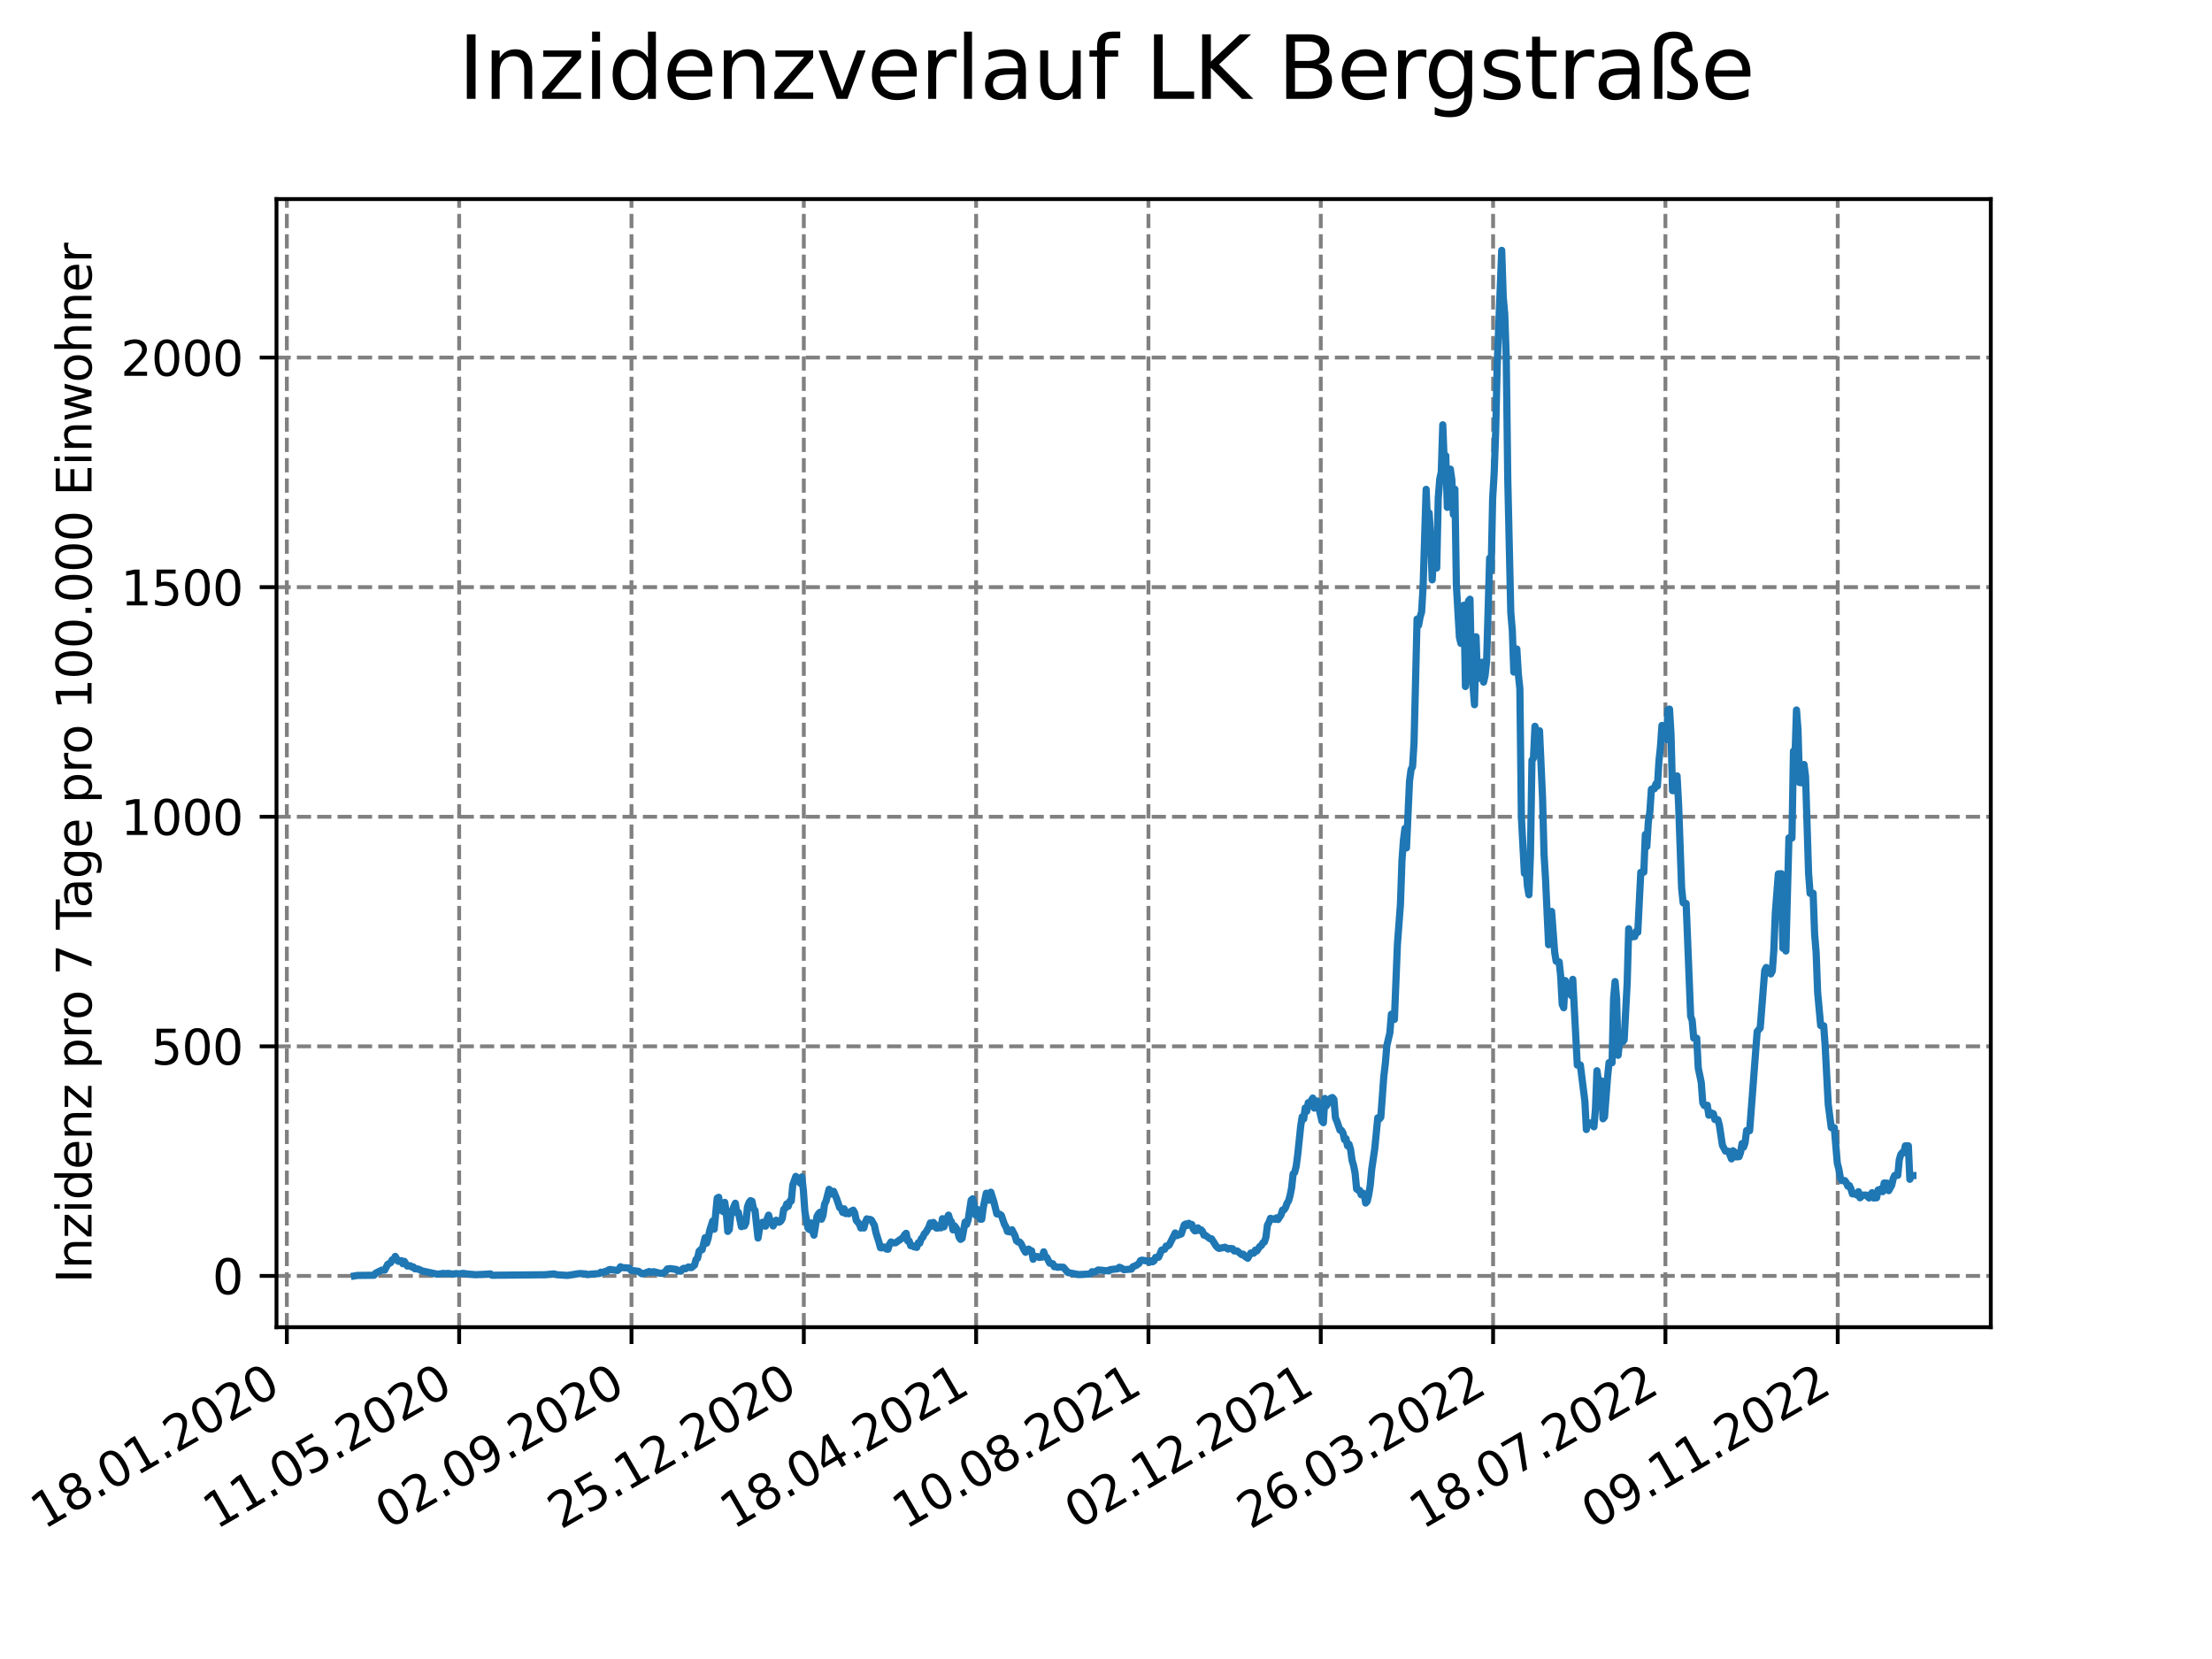 <?xml version="1.0" encoding="utf-8" standalone="no"?>
<!DOCTYPE svg PUBLIC "-//W3C//DTD SVG 1.1//EN"
  "http://www.w3.org/Graphics/SVG/1.1/DTD/svg11.dtd">
<svg xmlns:xlink="http://www.w3.org/1999/xlink" width="460.8pt" height="345.6pt" viewBox="0 0 460.8 345.6" xmlns="http://www.w3.org/2000/svg" version="1.1">
 <defs>
  <style type="text/css">*{stroke-linejoin: round; stroke-linecap: butt}</style>
 </defs>
 <g id="figure_1">
  <g id="patch_1">
   <path d="M 0 345.6 
L 460.8 345.6 
L 460.8 0 
L 0 0 
z
" style="fill: #ffffff"/>
  </g>
  <g id="axes_1">
   <g id="patch_2">
    <path d="M 57.6 276.48 
L 414.72 276.48 
L 414.72 41.472 
L 57.6 41.472 
z
" style="fill: #ffffff"/>
   </g>
   <g id="matplotlib.axis_1">
    <g id="xtick_1">
     <g id="line2d_1">
      <path d="M 59.754 276.48 
L 59.754 41.472 
" clip-path="url(#p20bfb31683)" style="fill: none; stroke-dasharray: 2.96,1.28; stroke-dashoffset: 0; stroke: #808080; stroke-width: 0.8"/>
     </g>
     <g id="line2d_2">
      <defs>
       <path id="m664d181ca1" d="M 0 0 
L 0 3.5 
" style="stroke: #000000; stroke-width: 0.8"/>
      </defs>
      <g>
       <use xlink:href="#m664d181ca1" x="59.754" y="276.48" style="stroke: #000000; stroke-width: 0.8"/>
      </g>
     </g>
     <g id="text_1">
      <!-- 18.01.2020 -->
      <g transform="translate(9.129 318.689) rotate(-30) scale(0.1 -0.1)">
       <defs>
        <path id="DejaVuSans-31" d="M 794 531 
L 1825 531 
L 1825 4091 
L 703 3866 
L 703 4441 
L 1819 4666 
L 2450 4666 
L 2450 531 
L 3481 531 
L 3481 0 
L 794 0 
L 794 531 
z
" transform="scale(0.016)"/>
        <path id="DejaVuSans-38" d="M 2034 2216 
Q 1584 2216 1326 1975 
Q 1069 1734 1069 1313 
Q 1069 891 1326 650 
Q 1584 409 2034 409 
Q 2484 409 2743 651 
Q 3003 894 3003 1313 
Q 3003 1734 2745 1975 
Q 2488 2216 2034 2216 
z
M 1403 2484 
Q 997 2584 770 2862 
Q 544 3141 544 3541 
Q 544 4100 942 4425 
Q 1341 4750 2034 4750 
Q 2731 4750 3128 4425 
Q 3525 4100 3525 3541 
Q 3525 3141 3298 2862 
Q 3072 2584 2669 2484 
Q 3125 2378 3379 2068 
Q 3634 1759 3634 1313 
Q 3634 634 3220 271 
Q 2806 -91 2034 -91 
Q 1263 -91 848 271 
Q 434 634 434 1313 
Q 434 1759 690 2068 
Q 947 2378 1403 2484 
z
M 1172 3481 
Q 1172 3119 1398 2916 
Q 1625 2713 2034 2713 
Q 2441 2713 2670 2916 
Q 2900 3119 2900 3481 
Q 2900 3844 2670 4047 
Q 2441 4250 2034 4250 
Q 1625 4250 1398 4047 
Q 1172 3844 1172 3481 
z
" transform="scale(0.016)"/>
        <path id="DejaVuSans-2e" d="M 684 794 
L 1344 794 
L 1344 0 
L 684 0 
L 684 794 
z
" transform="scale(0.016)"/>
        <path id="DejaVuSans-30" d="M 2034 4250 
Q 1547 4250 1301 3770 
Q 1056 3291 1056 2328 
Q 1056 1369 1301 889 
Q 1547 409 2034 409 
Q 2525 409 2770 889 
Q 3016 1369 3016 2328 
Q 3016 3291 2770 3770 
Q 2525 4250 2034 4250 
z
M 2034 4750 
Q 2819 4750 3233 4129 
Q 3647 3509 3647 2328 
Q 3647 1150 3233 529 
Q 2819 -91 2034 -91 
Q 1250 -91 836 529 
Q 422 1150 422 2328 
Q 422 3509 836 4129 
Q 1250 4750 2034 4750 
z
" transform="scale(0.016)"/>
        <path id="DejaVuSans-32" d="M 1228 531 
L 3431 531 
L 3431 0 
L 469 0 
L 469 531 
Q 828 903 1448 1529 
Q 2069 2156 2228 2338 
Q 2531 2678 2651 2914 
Q 2772 3150 2772 3378 
Q 2772 3750 2511 3984 
Q 2250 4219 1831 4219 
Q 1534 4219 1204 4116 
Q 875 4013 500 3803 
L 500 4441 
Q 881 4594 1212 4672 
Q 1544 4750 1819 4750 
Q 2544 4750 2975 4387 
Q 3406 4025 3406 3419 
Q 3406 3131 3298 2873 
Q 3191 2616 2906 2266 
Q 2828 2175 2409 1742 
Q 1991 1309 1228 531 
z
" transform="scale(0.016)"/>
       </defs>
       <use xlink:href="#DejaVuSans-31"/>
       <use xlink:href="#DejaVuSans-38" x="63.623"/>
       <use xlink:href="#DejaVuSans-2e" x="127.246"/>
       <use xlink:href="#DejaVuSans-30" x="159.033"/>
       <use xlink:href="#DejaVuSans-31" x="222.656"/>
       <use xlink:href="#DejaVuSans-2e" x="286.279"/>
       <use xlink:href="#DejaVuSans-32" x="318.066"/>
       <use xlink:href="#DejaVuSans-30" x="381.689"/>
       <use xlink:href="#DejaVuSans-32" x="445.312"/>
       <use xlink:href="#DejaVuSans-30" x="508.936"/>
      </g>
     </g>
    </g>
    <g id="xtick_2">
     <g id="line2d_3">
      <path d="M 95.652 276.48 
L 95.652 41.472 
" clip-path="url(#p20bfb31683)" style="fill: none; stroke-dasharray: 2.96,1.28; stroke-dashoffset: 0; stroke: #808080; stroke-width: 0.8"/>
     </g>
     <g id="line2d_4">
      <g>
       <use xlink:href="#m664d181ca1" x="95.652" y="276.48" style="stroke: #000000; stroke-width: 0.8"/>
      </g>
     </g>
     <g id="text_2">
      <!-- 11.05.2020 -->
      <g transform="translate(45.027 318.689) rotate(-30) scale(0.1 -0.1)">
       <defs>
        <path id="DejaVuSans-35" d="M 691 4666 
L 3169 4666 
L 3169 4134 
L 1269 4134 
L 1269 2991 
Q 1406 3038 1543 3061 
Q 1681 3084 1819 3084 
Q 2600 3084 3056 2656 
Q 3513 2228 3513 1497 
Q 3513 744 3044 326 
Q 2575 -91 1722 -91 
Q 1428 -91 1123 -41 
Q 819 9 494 109 
L 494 744 
Q 775 591 1075 516 
Q 1375 441 1709 441 
Q 2250 441 2565 725 
Q 2881 1009 2881 1497 
Q 2881 1984 2565 2268 
Q 2250 2553 1709 2553 
Q 1456 2553 1204 2497 
Q 953 2441 691 2322 
L 691 4666 
z
" transform="scale(0.016)"/>
       </defs>
       <use xlink:href="#DejaVuSans-31"/>
       <use xlink:href="#DejaVuSans-31" x="63.623"/>
       <use xlink:href="#DejaVuSans-2e" x="127.246"/>
       <use xlink:href="#DejaVuSans-30" x="159.033"/>
       <use xlink:href="#DejaVuSans-35" x="222.656"/>
       <use xlink:href="#DejaVuSans-2e" x="286.279"/>
       <use xlink:href="#DejaVuSans-32" x="318.066"/>
       <use xlink:href="#DejaVuSans-30" x="381.689"/>
       <use xlink:href="#DejaVuSans-32" x="445.312"/>
       <use xlink:href="#DejaVuSans-30" x="508.936"/>
      </g>
     </g>
    </g>
    <g id="xtick_3">
     <g id="line2d_5">
      <path d="M 131.55 276.48 
L 131.55 41.472 
" clip-path="url(#p20bfb31683)" style="fill: none; stroke-dasharray: 2.96,1.28; stroke-dashoffset: 0; stroke: #808080; stroke-width: 0.8"/>
     </g>
     <g id="line2d_6">
      <g>
       <use xlink:href="#m664d181ca1" x="131.55" y="276.48" style="stroke: #000000; stroke-width: 0.8"/>
      </g>
     </g>
     <g id="text_3">
      <!-- 02.09.2020 -->
      <g transform="translate(80.925 318.689) rotate(-30) scale(0.1 -0.1)">
       <defs>
        <path id="DejaVuSans-39" d="M 703 97 
L 703 672 
Q 941 559 1184 500 
Q 1428 441 1663 441 
Q 2288 441 2617 861 
Q 2947 1281 2994 2138 
Q 2813 1869 2534 1725 
Q 2256 1581 1919 1581 
Q 1219 1581 811 2004 
Q 403 2428 403 3163 
Q 403 3881 828 4315 
Q 1253 4750 1959 4750 
Q 2769 4750 3195 4129 
Q 3622 3509 3622 2328 
Q 3622 1225 3098 567 
Q 2575 -91 1691 -91 
Q 1453 -91 1209 -44 
Q 966 3 703 97 
z
M 1959 2075 
Q 2384 2075 2632 2365 
Q 2881 2656 2881 3163 
Q 2881 3666 2632 3958 
Q 2384 4250 1959 4250 
Q 1534 4250 1286 3958 
Q 1038 3666 1038 3163 
Q 1038 2656 1286 2365 
Q 1534 2075 1959 2075 
z
" transform="scale(0.016)"/>
       </defs>
       <use xlink:href="#DejaVuSans-30"/>
       <use xlink:href="#DejaVuSans-32" x="63.623"/>
       <use xlink:href="#DejaVuSans-2e" x="127.246"/>
       <use xlink:href="#DejaVuSans-30" x="159.033"/>
       <use xlink:href="#DejaVuSans-39" x="222.656"/>
       <use xlink:href="#DejaVuSans-2e" x="286.279"/>
       <use xlink:href="#DejaVuSans-32" x="318.066"/>
       <use xlink:href="#DejaVuSans-30" x="381.689"/>
       <use xlink:href="#DejaVuSans-32" x="445.312"/>
       <use xlink:href="#DejaVuSans-30" x="508.936"/>
      </g>
     </g>
    </g>
    <g id="xtick_4">
     <g id="line2d_7">
      <path d="M 167.448 276.48 
L 167.448 41.472 
" clip-path="url(#p20bfb31683)" style="fill: none; stroke-dasharray: 2.96,1.28; stroke-dashoffset: 0; stroke: #808080; stroke-width: 0.8"/>
     </g>
     <g id="line2d_8">
      <g>
       <use xlink:href="#m664d181ca1" x="167.448" y="276.48" style="stroke: #000000; stroke-width: 0.8"/>
      </g>
     </g>
     <g id="text_4">
      <!-- 25.12.2020 -->
      <g transform="translate(116.823 318.689) rotate(-30) scale(0.1 -0.1)">
       <use xlink:href="#DejaVuSans-32"/>
       <use xlink:href="#DejaVuSans-35" x="63.623"/>
       <use xlink:href="#DejaVuSans-2e" x="127.246"/>
       <use xlink:href="#DejaVuSans-31" x="159.033"/>
       <use xlink:href="#DejaVuSans-32" x="222.656"/>
       <use xlink:href="#DejaVuSans-2e" x="286.279"/>
       <use xlink:href="#DejaVuSans-32" x="318.066"/>
       <use xlink:href="#DejaVuSans-30" x="381.689"/>
       <use xlink:href="#DejaVuSans-32" x="445.312"/>
       <use xlink:href="#DejaVuSans-30" x="508.936"/>
      </g>
     </g>
    </g>
    <g id="xtick_5">
     <g id="line2d_9">
      <path d="M 203.346 276.48 
L 203.346 41.472 
" clip-path="url(#p20bfb31683)" style="fill: none; stroke-dasharray: 2.96,1.28; stroke-dashoffset: 0; stroke: #808080; stroke-width: 0.8"/>
     </g>
     <g id="line2d_10">
      <g>
       <use xlink:href="#m664d181ca1" x="203.346" y="276.48" style="stroke: #000000; stroke-width: 0.8"/>
      </g>
     </g>
     <g id="text_5">
      <!-- 18.04.2021 -->
      <g transform="translate(152.72 318.689) rotate(-30) scale(0.1 -0.1)">
       <defs>
        <path id="DejaVuSans-34" d="M 2419 4116 
L 825 1625 
L 2419 1625 
L 2419 4116 
z
M 2253 4666 
L 3047 4666 
L 3047 1625 
L 3713 1625 
L 3713 1100 
L 3047 1100 
L 3047 0 
L 2419 0 
L 2419 1100 
L 313 1100 
L 313 1709 
L 2253 4666 
z
" transform="scale(0.016)"/>
       </defs>
       <use xlink:href="#DejaVuSans-31"/>
       <use xlink:href="#DejaVuSans-38" x="63.623"/>
       <use xlink:href="#DejaVuSans-2e" x="127.246"/>
       <use xlink:href="#DejaVuSans-30" x="159.033"/>
       <use xlink:href="#DejaVuSans-34" x="222.656"/>
       <use xlink:href="#DejaVuSans-2e" x="286.279"/>
       <use xlink:href="#DejaVuSans-32" x="318.066"/>
       <use xlink:href="#DejaVuSans-30" x="381.689"/>
       <use xlink:href="#DejaVuSans-32" x="445.312"/>
       <use xlink:href="#DejaVuSans-31" x="508.936"/>
      </g>
     </g>
    </g>
    <g id="xtick_6">
     <g id="line2d_11">
      <path d="M 239.243 276.48 
L 239.243 41.472 
" clip-path="url(#p20bfb31683)" style="fill: none; stroke-dasharray: 2.96,1.28; stroke-dashoffset: 0; stroke: #808080; stroke-width: 0.8"/>
     </g>
     <g id="line2d_12">
      <g>
       <use xlink:href="#m664d181ca1" x="239.243" y="276.48" style="stroke: #000000; stroke-width: 0.8"/>
      </g>
     </g>
     <g id="text_6">
      <!-- 10.08.2021 -->
      <g transform="translate(188.618 318.689) rotate(-30) scale(0.1 -0.1)">
       <use xlink:href="#DejaVuSans-31"/>
       <use xlink:href="#DejaVuSans-30" x="63.623"/>
       <use xlink:href="#DejaVuSans-2e" x="127.246"/>
       <use xlink:href="#DejaVuSans-30" x="159.033"/>
       <use xlink:href="#DejaVuSans-38" x="222.656"/>
       <use xlink:href="#DejaVuSans-2e" x="286.279"/>
       <use xlink:href="#DejaVuSans-32" x="318.066"/>
       <use xlink:href="#DejaVuSans-30" x="381.689"/>
       <use xlink:href="#DejaVuSans-32" x="445.312"/>
       <use xlink:href="#DejaVuSans-31" x="508.936"/>
      </g>
     </g>
    </g>
    <g id="xtick_7">
     <g id="line2d_13">
      <path d="M 275.141 276.48 
L 275.141 41.472 
" clip-path="url(#p20bfb31683)" style="fill: none; stroke-dasharray: 2.96,1.28; stroke-dashoffset: 0; stroke: #808080; stroke-width: 0.8"/>
     </g>
     <g id="line2d_14">
      <g>
       <use xlink:href="#m664d181ca1" x="275.141" y="276.48" style="stroke: #000000; stroke-width: 0.8"/>
      </g>
     </g>
     <g id="text_7">
      <!-- 02.12.2021 -->
      <g transform="translate(224.516 318.689) rotate(-30) scale(0.1 -0.1)">
       <use xlink:href="#DejaVuSans-30"/>
       <use xlink:href="#DejaVuSans-32" x="63.623"/>
       <use xlink:href="#DejaVuSans-2e" x="127.246"/>
       <use xlink:href="#DejaVuSans-31" x="159.033"/>
       <use xlink:href="#DejaVuSans-32" x="222.656"/>
       <use xlink:href="#DejaVuSans-2e" x="286.279"/>
       <use xlink:href="#DejaVuSans-32" x="318.066"/>
       <use xlink:href="#DejaVuSans-30" x="381.689"/>
       <use xlink:href="#DejaVuSans-32" x="445.312"/>
       <use xlink:href="#DejaVuSans-31" x="508.936"/>
      </g>
     </g>
    </g>
    <g id="xtick_8">
     <g id="line2d_15">
      <path d="M 311.039 276.48 
L 311.039 41.472 
" clip-path="url(#p20bfb31683)" style="fill: none; stroke-dasharray: 2.96,1.28; stroke-dashoffset: 0; stroke: #808080; stroke-width: 0.8"/>
     </g>
     <g id="line2d_16">
      <g>
       <use xlink:href="#m664d181ca1" x="311.039" y="276.48" style="stroke: #000000; stroke-width: 0.8"/>
      </g>
     </g>
     <g id="text_8">
      <!-- 26.03.2022 -->
      <g transform="translate(260.414 318.689) rotate(-30) scale(0.1 -0.1)">
       <defs>
        <path id="DejaVuSans-36" d="M 2113 2584 
Q 1688 2584 1439 2293 
Q 1191 2003 1191 1497 
Q 1191 994 1439 701 
Q 1688 409 2113 409 
Q 2538 409 2786 701 
Q 3034 994 3034 1497 
Q 3034 2003 2786 2293 
Q 2538 2584 2113 2584 
z
M 3366 4563 
L 3366 3988 
Q 3128 4100 2886 4159 
Q 2644 4219 2406 4219 
Q 1781 4219 1451 3797 
Q 1122 3375 1075 2522 
Q 1259 2794 1537 2939 
Q 1816 3084 2150 3084 
Q 2853 3084 3261 2657 
Q 3669 2231 3669 1497 
Q 3669 778 3244 343 
Q 2819 -91 2113 -91 
Q 1303 -91 875 529 
Q 447 1150 447 2328 
Q 447 3434 972 4092 
Q 1497 4750 2381 4750 
Q 2619 4750 2861 4703 
Q 3103 4656 3366 4563 
z
" transform="scale(0.016)"/>
        <path id="DejaVuSans-33" d="M 2597 2516 
Q 3050 2419 3304 2112 
Q 3559 1806 3559 1356 
Q 3559 666 3084 287 
Q 2609 -91 1734 -91 
Q 1441 -91 1130 -33 
Q 819 25 488 141 
L 488 750 
Q 750 597 1062 519 
Q 1375 441 1716 441 
Q 2309 441 2620 675 
Q 2931 909 2931 1356 
Q 2931 1769 2642 2001 
Q 2353 2234 1838 2234 
L 1294 2234 
L 1294 2753 
L 1863 2753 
Q 2328 2753 2575 2939 
Q 2822 3125 2822 3475 
Q 2822 3834 2567 4026 
Q 2313 4219 1838 4219 
Q 1578 4219 1281 4162 
Q 984 4106 628 3988 
L 628 4550 
Q 988 4650 1302 4700 
Q 1616 4750 1894 4750 
Q 2613 4750 3031 4423 
Q 3450 4097 3450 3541 
Q 3450 3153 3228 2886 
Q 3006 2619 2597 2516 
z
" transform="scale(0.016)"/>
       </defs>
       <use xlink:href="#DejaVuSans-32"/>
       <use xlink:href="#DejaVuSans-36" x="63.623"/>
       <use xlink:href="#DejaVuSans-2e" x="127.246"/>
       <use xlink:href="#DejaVuSans-30" x="159.033"/>
       <use xlink:href="#DejaVuSans-33" x="222.656"/>
       <use xlink:href="#DejaVuSans-2e" x="286.279"/>
       <use xlink:href="#DejaVuSans-32" x="318.066"/>
       <use xlink:href="#DejaVuSans-30" x="381.689"/>
       <use xlink:href="#DejaVuSans-32" x="445.312"/>
       <use xlink:href="#DejaVuSans-32" x="508.936"/>
      </g>
     </g>
    </g>
    <g id="xtick_9">
     <g id="line2d_17">
      <path d="M 346.937 276.48 
L 346.937 41.472 
" clip-path="url(#p20bfb31683)" style="fill: none; stroke-dasharray: 2.96,1.28; stroke-dashoffset: 0; stroke: #808080; stroke-width: 0.8"/>
     </g>
     <g id="line2d_18">
      <g>
       <use xlink:href="#m664d181ca1" x="346.937" y="276.48" style="stroke: #000000; stroke-width: 0.8"/>
      </g>
     </g>
     <g id="text_9">
      <!-- 18.07.2022 -->
      <g transform="translate(296.311 318.689) rotate(-30) scale(0.1 -0.1)">
       <defs>
        <path id="DejaVuSans-37" d="M 525 4666 
L 3525 4666 
L 3525 4397 
L 1831 0 
L 1172 0 
L 2766 4134 
L 525 4134 
L 525 4666 
z
" transform="scale(0.016)"/>
       </defs>
       <use xlink:href="#DejaVuSans-31"/>
       <use xlink:href="#DejaVuSans-38" x="63.623"/>
       <use xlink:href="#DejaVuSans-2e" x="127.246"/>
       <use xlink:href="#DejaVuSans-30" x="159.033"/>
       <use xlink:href="#DejaVuSans-37" x="222.656"/>
       <use xlink:href="#DejaVuSans-2e" x="286.279"/>
       <use xlink:href="#DejaVuSans-32" x="318.066"/>
       <use xlink:href="#DejaVuSans-30" x="381.689"/>
       <use xlink:href="#DejaVuSans-32" x="445.312"/>
       <use xlink:href="#DejaVuSans-32" x="508.936"/>
      </g>
     </g>
    </g>
    <g id="xtick_10">
     <g id="line2d_19">
      <path d="M 382.834 276.48 
L 382.834 41.472 
" clip-path="url(#p20bfb31683)" style="fill: none; stroke-dasharray: 2.96,1.28; stroke-dashoffset: 0; stroke: #808080; stroke-width: 0.8"/>
     </g>
     <g id="line2d_20">
      <g>
       <use xlink:href="#m664d181ca1" x="382.834" y="276.48" style="stroke: #000000; stroke-width: 0.8"/>
      </g>
     </g>
     <g id="text_10">
      <!-- 09.11.2022 -->
      <g transform="translate(332.209 318.689) rotate(-30) scale(0.1 -0.1)">
       <use xlink:href="#DejaVuSans-30"/>
       <use xlink:href="#DejaVuSans-39" x="63.623"/>
       <use xlink:href="#DejaVuSans-2e" x="127.246"/>
       <use xlink:href="#DejaVuSans-31" x="159.033"/>
       <use xlink:href="#DejaVuSans-31" x="222.656"/>
       <use xlink:href="#DejaVuSans-2e" x="286.279"/>
       <use xlink:href="#DejaVuSans-32" x="318.066"/>
       <use xlink:href="#DejaVuSans-30" x="381.689"/>
       <use xlink:href="#DejaVuSans-32" x="445.312"/>
       <use xlink:href="#DejaVuSans-32" x="508.936"/>
      </g>
     </g>
    </g>
   </g>
   <g id="matplotlib.axis_2">
    <g id="ytick_1">
     <g id="line2d_21">
      <path d="M 57.6 265.798 
L 414.72 265.798 
" clip-path="url(#p20bfb31683)" style="fill: none; stroke-dasharray: 2.96,1.28; stroke-dashoffset: 0; stroke: #808080; stroke-width: 0.8"/>
     </g>
     <g id="line2d_22">
      <defs>
       <path id="m31850cfd87" d="M 0 0 
L -3.5 0 
" style="stroke: #000000; stroke-width: 0.8"/>
      </defs>
      <g>
       <use xlink:href="#m31850cfd87" x="57.6" y="265.798" style="stroke: #000000; stroke-width: 0.8"/>
      </g>
     </g>
     <g id="text_11">
      <!-- 0 -->
      <g transform="translate(44.237 269.597) scale(0.1 -0.1)">
       <use xlink:href="#DejaVuSans-30"/>
      </g>
     </g>
    </g>
    <g id="ytick_2">
     <g id="line2d_23">
      <path d="M 57.6 217.97 
L 414.72 217.97 
" clip-path="url(#p20bfb31683)" style="fill: none; stroke-dasharray: 2.96,1.28; stroke-dashoffset: 0; stroke: #808080; stroke-width: 0.8"/>
     </g>
     <g id="line2d_24">
      <g>
       <use xlink:href="#m31850cfd87" x="57.6" y="217.97" style="stroke: #000000; stroke-width: 0.8"/>
      </g>
     </g>
     <g id="text_12">
      <!-- 500 -->
      <g transform="translate(31.512 221.77) scale(0.1 -0.1)">
       <use xlink:href="#DejaVuSans-35"/>
       <use xlink:href="#DejaVuSans-30" x="63.623"/>
       <use xlink:href="#DejaVuSans-30" x="127.246"/>
      </g>
     </g>
    </g>
    <g id="ytick_3">
     <g id="line2d_25">
      <path d="M 57.6 170.143 
L 414.72 170.143 
" clip-path="url(#p20bfb31683)" style="fill: none; stroke-dasharray: 2.96,1.28; stroke-dashoffset: 0; stroke: #808080; stroke-width: 0.8"/>
     </g>
     <g id="line2d_26">
      <g>
       <use xlink:href="#m31850cfd87" x="57.6" y="170.143" style="stroke: #000000; stroke-width: 0.8"/>
      </g>
     </g>
     <g id="text_13">
      <!-- 1000 -->
      <g transform="translate(25.15 173.942) scale(0.1 -0.1)">
       <use xlink:href="#DejaVuSans-31"/>
       <use xlink:href="#DejaVuSans-30" x="63.623"/>
       <use xlink:href="#DejaVuSans-30" x="127.246"/>
       <use xlink:href="#DejaVuSans-30" x="190.869"/>
      </g>
     </g>
    </g>
    <g id="ytick_4">
     <g id="line2d_27">
      <path d="M 57.6 122.315 
L 414.72 122.315 
" clip-path="url(#p20bfb31683)" style="fill: none; stroke-dasharray: 2.96,1.28; stroke-dashoffset: 0; stroke: #808080; stroke-width: 0.8"/>
     </g>
     <g id="line2d_28">
      <g>
       <use xlink:href="#m31850cfd87" x="57.6" y="122.315" style="stroke: #000000; stroke-width: 0.8"/>
      </g>
     </g>
     <g id="text_14">
      <!-- 1500 -->
      <g transform="translate(25.15 126.115) scale(0.1 -0.1)">
       <use xlink:href="#DejaVuSans-31"/>
       <use xlink:href="#DejaVuSans-35" x="63.623"/>
       <use xlink:href="#DejaVuSans-30" x="127.246"/>
       <use xlink:href="#DejaVuSans-30" x="190.869"/>
      </g>
     </g>
    </g>
    <g id="ytick_5">
     <g id="line2d_29">
      <path d="M 57.6 74.488 
L 414.72 74.488 
" clip-path="url(#p20bfb31683)" style="fill: none; stroke-dasharray: 2.96,1.28; stroke-dashoffset: 0; stroke: #808080; stroke-width: 0.8"/>
     </g>
     <g id="line2d_30">
      <g>
       <use xlink:href="#m31850cfd87" x="57.6" y="74.488" style="stroke: #000000; stroke-width: 0.8"/>
      </g>
     </g>
     <g id="text_15">
      <!-- 2000 -->
      <g transform="translate(25.15 78.287) scale(0.1 -0.1)">
       <use xlink:href="#DejaVuSans-32"/>
       <use xlink:href="#DejaVuSans-30" x="63.623"/>
       <use xlink:href="#DejaVuSans-30" x="127.246"/>
       <use xlink:href="#DejaVuSans-30" x="190.869"/>
      </g>
     </g>
    </g>
    <g id="text_16">
     <!-- Inzidenz pro 7 Tage pro 100.000 Einwohner -->
     <g transform="translate(19.07 267.301) rotate(-90) scale(0.1 -0.1)">
      <defs>
       <path id="DejaVuSans-49" d="M 628 4666 
L 1259 4666 
L 1259 0 
L 628 0 
L 628 4666 
z
" transform="scale(0.016)"/>
       <path id="DejaVuSans-6e" d="M 3513 2113 
L 3513 0 
L 2938 0 
L 2938 2094 
Q 2938 2591 2744 2837 
Q 2550 3084 2163 3084 
Q 1697 3084 1428 2787 
Q 1159 2491 1159 1978 
L 1159 0 
L 581 0 
L 581 3500 
L 1159 3500 
L 1159 2956 
Q 1366 3272 1645 3428 
Q 1925 3584 2291 3584 
Q 2894 3584 3203 3211 
Q 3513 2838 3513 2113 
z
" transform="scale(0.016)"/>
       <path id="DejaVuSans-7a" d="M 353 3500 
L 3084 3500 
L 3084 2975 
L 922 459 
L 3084 459 
L 3084 0 
L 275 0 
L 275 525 
L 2438 3041 
L 353 3041 
L 353 3500 
z
" transform="scale(0.016)"/>
       <path id="DejaVuSans-69" d="M 603 3500 
L 1178 3500 
L 1178 0 
L 603 0 
L 603 3500 
z
M 603 4863 
L 1178 4863 
L 1178 4134 
L 603 4134 
L 603 4863 
z
" transform="scale(0.016)"/>
       <path id="DejaVuSans-64" d="M 2906 2969 
L 2906 4863 
L 3481 4863 
L 3481 0 
L 2906 0 
L 2906 525 
Q 2725 213 2448 61 
Q 2172 -91 1784 -91 
Q 1150 -91 751 415 
Q 353 922 353 1747 
Q 353 2572 751 3078 
Q 1150 3584 1784 3584 
Q 2172 3584 2448 3432 
Q 2725 3281 2906 2969 
z
M 947 1747 
Q 947 1113 1208 752 
Q 1469 391 1925 391 
Q 2381 391 2643 752 
Q 2906 1113 2906 1747 
Q 2906 2381 2643 2742 
Q 2381 3103 1925 3103 
Q 1469 3103 1208 2742 
Q 947 2381 947 1747 
z
" transform="scale(0.016)"/>
       <path id="DejaVuSans-65" d="M 3597 1894 
L 3597 1613 
L 953 1613 
Q 991 1019 1311 708 
Q 1631 397 2203 397 
Q 2534 397 2845 478 
Q 3156 559 3463 722 
L 3463 178 
Q 3153 47 2828 -22 
Q 2503 -91 2169 -91 
Q 1331 -91 842 396 
Q 353 884 353 1716 
Q 353 2575 817 3079 
Q 1281 3584 2069 3584 
Q 2775 3584 3186 3129 
Q 3597 2675 3597 1894 
z
M 3022 2063 
Q 3016 2534 2758 2815 
Q 2500 3097 2075 3097 
Q 1594 3097 1305 2825 
Q 1016 2553 972 2059 
L 3022 2063 
z
" transform="scale(0.016)"/>
       <path id="DejaVuSans-20" transform="scale(0.016)"/>
       <path id="DejaVuSans-70" d="M 1159 525 
L 1159 -1331 
L 581 -1331 
L 581 3500 
L 1159 3500 
L 1159 2969 
Q 1341 3281 1617 3432 
Q 1894 3584 2278 3584 
Q 2916 3584 3314 3078 
Q 3713 2572 3713 1747 
Q 3713 922 3314 415 
Q 2916 -91 2278 -91 
Q 1894 -91 1617 61 
Q 1341 213 1159 525 
z
M 3116 1747 
Q 3116 2381 2855 2742 
Q 2594 3103 2138 3103 
Q 1681 3103 1420 2742 
Q 1159 2381 1159 1747 
Q 1159 1113 1420 752 
Q 1681 391 2138 391 
Q 2594 391 2855 752 
Q 3116 1113 3116 1747 
z
" transform="scale(0.016)"/>
       <path id="DejaVuSans-72" d="M 2631 2963 
Q 2534 3019 2420 3045 
Q 2306 3072 2169 3072 
Q 1681 3072 1420 2755 
Q 1159 2438 1159 1844 
L 1159 0 
L 581 0 
L 581 3500 
L 1159 3500 
L 1159 2956 
Q 1341 3275 1631 3429 
Q 1922 3584 2338 3584 
Q 2397 3584 2469 3576 
Q 2541 3569 2628 3553 
L 2631 2963 
z
" transform="scale(0.016)"/>
       <path id="DejaVuSans-6f" d="M 1959 3097 
Q 1497 3097 1228 2736 
Q 959 2375 959 1747 
Q 959 1119 1226 758 
Q 1494 397 1959 397 
Q 2419 397 2687 759 
Q 2956 1122 2956 1747 
Q 2956 2369 2687 2733 
Q 2419 3097 1959 3097 
z
M 1959 3584 
Q 2709 3584 3137 3096 
Q 3566 2609 3566 1747 
Q 3566 888 3137 398 
Q 2709 -91 1959 -91 
Q 1206 -91 779 398 
Q 353 888 353 1747 
Q 353 2609 779 3096 
Q 1206 3584 1959 3584 
z
" transform="scale(0.016)"/>
       <path id="DejaVuSans-54" d="M -19 4666 
L 3928 4666 
L 3928 4134 
L 2272 4134 
L 2272 0 
L 1638 0 
L 1638 4134 
L -19 4134 
L -19 4666 
z
" transform="scale(0.016)"/>
       <path id="DejaVuSans-61" d="M 2194 1759 
Q 1497 1759 1228 1600 
Q 959 1441 959 1056 
Q 959 750 1161 570 
Q 1363 391 1709 391 
Q 2188 391 2477 730 
Q 2766 1069 2766 1631 
L 2766 1759 
L 2194 1759 
z
M 3341 1997 
L 3341 0 
L 2766 0 
L 2766 531 
Q 2569 213 2275 61 
Q 1981 -91 1556 -91 
Q 1019 -91 701 211 
Q 384 513 384 1019 
Q 384 1609 779 1909 
Q 1175 2209 1959 2209 
L 2766 2209 
L 2766 2266 
Q 2766 2663 2505 2880 
Q 2244 3097 1772 3097 
Q 1472 3097 1187 3025 
Q 903 2953 641 2809 
L 641 3341 
Q 956 3463 1253 3523 
Q 1550 3584 1831 3584 
Q 2591 3584 2966 3190 
Q 3341 2797 3341 1997 
z
" transform="scale(0.016)"/>
       <path id="DejaVuSans-67" d="M 2906 1791 
Q 2906 2416 2648 2759 
Q 2391 3103 1925 3103 
Q 1463 3103 1205 2759 
Q 947 2416 947 1791 
Q 947 1169 1205 825 
Q 1463 481 1925 481 
Q 2391 481 2648 825 
Q 2906 1169 2906 1791 
z
M 3481 434 
Q 3481 -459 3084 -895 
Q 2688 -1331 1869 -1331 
Q 1566 -1331 1297 -1286 
Q 1028 -1241 775 -1147 
L 775 -588 
Q 1028 -725 1275 -790 
Q 1522 -856 1778 -856 
Q 2344 -856 2625 -561 
Q 2906 -266 2906 331 
L 2906 616 
Q 2728 306 2450 153 
Q 2172 0 1784 0 
Q 1141 0 747 490 
Q 353 981 353 1791 
Q 353 2603 747 3093 
Q 1141 3584 1784 3584 
Q 2172 3584 2450 3431 
Q 2728 3278 2906 2969 
L 2906 3500 
L 3481 3500 
L 3481 434 
z
" transform="scale(0.016)"/>
       <path id="DejaVuSans-45" d="M 628 4666 
L 3578 4666 
L 3578 4134 
L 1259 4134 
L 1259 2753 
L 3481 2753 
L 3481 2222 
L 1259 2222 
L 1259 531 
L 3634 531 
L 3634 0 
L 628 0 
L 628 4666 
z
" transform="scale(0.016)"/>
       <path id="DejaVuSans-77" d="M 269 3500 
L 844 3500 
L 1563 769 
L 2278 3500 
L 2956 3500 
L 3675 769 
L 4391 3500 
L 4966 3500 
L 4050 0 
L 3372 0 
L 2619 2869 
L 1863 0 
L 1184 0 
L 269 3500 
z
" transform="scale(0.016)"/>
       <path id="DejaVuSans-68" d="M 3513 2113 
L 3513 0 
L 2938 0 
L 2938 2094 
Q 2938 2591 2744 2837 
Q 2550 3084 2163 3084 
Q 1697 3084 1428 2787 
Q 1159 2491 1159 1978 
L 1159 0 
L 581 0 
L 581 4863 
L 1159 4863 
L 1159 2956 
Q 1366 3272 1645 3428 
Q 1925 3584 2291 3584 
Q 2894 3584 3203 3211 
Q 3513 2838 3513 2113 
z
" transform="scale(0.016)"/>
      </defs>
      <use xlink:href="#DejaVuSans-49"/>
      <use xlink:href="#DejaVuSans-6e" x="29.492"/>
      <use xlink:href="#DejaVuSans-7a" x="92.871"/>
      <use xlink:href="#DejaVuSans-69" x="145.361"/>
      <use xlink:href="#DejaVuSans-64" x="173.145"/>
      <use xlink:href="#DejaVuSans-65" x="236.621"/>
      <use xlink:href="#DejaVuSans-6e" x="298.145"/>
      <use xlink:href="#DejaVuSans-7a" x="361.523"/>
      <use xlink:href="#DejaVuSans-20" x="414.014"/>
      <use xlink:href="#DejaVuSans-70" x="445.801"/>
      <use xlink:href="#DejaVuSans-72" x="509.277"/>
      <use xlink:href="#DejaVuSans-6f" x="548.141"/>
      <use xlink:href="#DejaVuSans-20" x="609.322"/>
      <use xlink:href="#DejaVuSans-37" x="641.109"/>
      <use xlink:href="#DejaVuSans-20" x="704.732"/>
      <use xlink:href="#DejaVuSans-54" x="736.52"/>
      <use xlink:href="#DejaVuSans-61" x="781.104"/>
      <use xlink:href="#DejaVuSans-67" x="842.383"/>
      <use xlink:href="#DejaVuSans-65" x="905.859"/>
      <use xlink:href="#DejaVuSans-20" x="967.383"/>
      <use xlink:href="#DejaVuSans-70" x="999.17"/>
      <use xlink:href="#DejaVuSans-72" x="1062.646"/>
      <use xlink:href="#DejaVuSans-6f" x="1101.51"/>
      <use xlink:href="#DejaVuSans-20" x="1162.691"/>
      <use xlink:href="#DejaVuSans-31" x="1194.479"/>
      <use xlink:href="#DejaVuSans-30" x="1258.102"/>
      <use xlink:href="#DejaVuSans-30" x="1321.725"/>
      <use xlink:href="#DejaVuSans-2e" x="1385.348"/>
      <use xlink:href="#DejaVuSans-30" x="1417.135"/>
      <use xlink:href="#DejaVuSans-30" x="1480.758"/>
      <use xlink:href="#DejaVuSans-30" x="1544.381"/>
      <use xlink:href="#DejaVuSans-20" x="1608.004"/>
      <use xlink:href="#DejaVuSans-45" x="1639.791"/>
      <use xlink:href="#DejaVuSans-69" x="1702.975"/>
      <use xlink:href="#DejaVuSans-6e" x="1730.758"/>
      <use xlink:href="#DejaVuSans-77" x="1794.137"/>
      <use xlink:href="#DejaVuSans-6f" x="1875.924"/>
      <use xlink:href="#DejaVuSans-68" x="1937.105"/>
      <use xlink:href="#DejaVuSans-6e" x="2000.484"/>
      <use xlink:href="#DejaVuSans-65" x="2063.863"/>
      <use xlink:href="#DejaVuSans-72" x="2125.387"/>
     </g>
    </g>
   </g>
   <g id="line2d_31">
    <path d="M 73.833 265.798 
L 74.463 265.692 
L 77.926 265.656 
L 78.241 265.232 
L 79.501 264.595 
L 80.131 264.595 
L 80.76 263.392 
L 81.39 263.038 
L 81.705 262.436 
L 82.02 262.436 
L 82.335 261.729 
L 82.965 262.755 
L 83.594 262.613 
L 83.909 263.25 
L 84.224 262.755 
L 84.854 263.746 
L 85.484 263.675 
L 85.799 263.958 
L 86.114 263.923 
L 86.428 264.312 
L 87.058 264.347 
L 88.003 264.772 
L 91.152 265.444 
L 92.411 265.267 
L 92.726 265.338 
L 93.356 265.267 
L 93.986 265.373 
L 94.616 265.409 
L 94.931 265.302 
L 95.56 265.373 
L 96.505 265.267 
L 97.45 265.409 
L 98.394 265.479 
L 99.024 265.55 
L 101.228 265.444 
L 102.173 265.373 
L 102.488 265.656 
L 113.509 265.55 
L 115.399 265.373 
L 116.028 265.55 
L 118.233 265.692 
L 120.437 265.338 
L 121.067 265.302 
L 121.696 265.373 
L 122.011 265.373 
L 122.326 265.515 
L 123.271 265.409 
L 124.845 265.302 
L 125.16 265.019 
L 125.79 265.055 
L 126.105 264.842 
L 126.42 264.842 
L 126.735 264.559 
L 127.05 264.453 
L 128.624 264.666 
L 128.939 264.382 
L 129.254 263.887 
L 129.569 264.064 
L 130.828 264.135 
L 131.143 264.206 
L 131.458 264.63 
L 133.033 264.842 
L 133.662 265.338 
L 134.292 265.232 
L 135.237 264.878 
L 135.552 265.055 
L 136.182 264.913 
L 137.441 265.232 
L 138.071 265.267 
L 138.701 264.807 
L 139.016 264.347 
L 139.645 264.276 
L 140.905 264.453 
L 141.22 264.772 
L 141.85 264.807 
L 142.164 264.347 
L 142.479 264.206 
L 142.794 264.312 
L 143.424 263.923 
L 143.739 264.064 
L 144.054 264.064 
L 144.684 263.533 
L 144.999 262.366 
L 145.313 262.118 
L 145.628 260.667 
L 145.943 260.349 
L 146.258 260.349 
L 146.888 257.837 
L 147.203 258.969 
L 147.518 257.978 
L 147.833 256.386 
L 148.462 254.369 
L 148.777 256.067 
L 149.407 249.592 
L 149.722 249.415 
L 150.037 252.105 
L 150.352 251.998 
L 150.667 252.423 
L 150.981 250.477 
L 151.296 252.671 
L 151.611 256.527 
L 151.926 256.138 
L 152.241 253.06 
L 152.871 251.361 
L 153.186 250.654 
L 153.501 252.671 
L 153.816 252.565 
L 154.445 255.537 
L 154.76 254.864 
L 155.075 255.395 
L 155.39 254.723 
L 155.705 251.432 
L 156.02 250.548 
L 156.335 250.123 
L 156.65 250.229 
L 156.964 251.786 
L 157.279 252.14 
L 157.909 257.907 
L 158.224 256.032 
L 158.854 254.617 
L 159.169 255.289 
L 159.484 255.431 
L 159.798 253.944 
L 160.113 253.131 
L 160.428 254.298 
L 160.743 254.546 
L 161.058 255.395 
L 161.688 254.192 
L 162.318 254.617 
L 162.633 254.404 
L 162.947 253.874 
L 163.262 251.928 
L 163.577 251.715 
L 163.892 250.795 
L 164.207 251.291 
L 164.522 250.229 
L 164.837 250.194 
L 165.152 246.832 
L 165.781 245.063 
L 166.726 246.514 
L 167.041 245.169 
L 167.356 247.965 
L 167.671 252.388 
L 168.301 255.82 
L 168.615 256.138 
L 168.93 254.758 
L 169.245 256.386 
L 169.56 257.306 
L 170.19 253.414 
L 170.505 252.848 
L 170.82 252.529 
L 171.135 253.98 
L 171.45 253.166 
L 171.764 250.866 
L 172.079 250.229 
L 172.709 247.752 
L 173.024 248.071 
L 173.339 248.743 
L 173.654 248.177 
L 174.284 249.698 
L 174.913 251.574 
L 175.228 251.68 
L 175.543 252.565 
L 175.858 251.821 
L 176.173 252.812 
L 176.488 252.741 
L 176.803 252.848 
L 177.118 252.423 
L 177.747 252.105 
L 178.062 252.706 
L 178.377 254.228 
L 179.007 254.971 
L 179.322 255.82 
L 179.637 255.749 
L 179.952 255.82 
L 180.267 254.617 
L 180.581 253.909 
L 180.896 254.051 
L 181.211 254.015 
L 181.526 254.157 
L 182.156 255.254 
L 182.471 256.775 
L 183.101 258.757 
L 183.415 259.924 
L 183.73 259.96 
L 184.045 259.783 
L 184.36 259.783 
L 184.675 260.207 
L 184.99 260.243 
L 185.305 259.217 
L 185.62 258.721 
L 185.935 258.898 
L 186.564 258.898 
L 188.139 257.801 
L 188.454 257.2 
L 188.769 256.917 
L 189.084 258.509 
L 189.398 258.509 
L 189.713 259.5 
L 190.028 259.464 
L 190.343 259.712 
L 190.973 259.853 
L 191.288 258.898 
L 191.603 258.969 
L 191.918 258.049 
L 192.232 257.766 
L 192.547 257.023 
L 192.862 256.74 
L 193.492 255.643 
L 193.807 254.758 
L 194.122 255.431 
L 194.437 254.652 
L 194.752 255.041 
L 195.066 255.82 
L 195.381 255.82 
L 195.696 255.289 
L 196.011 255.784 
L 196.326 253.874 
L 196.641 255.572 
L 197.271 253.768 
L 197.586 253.131 
L 197.901 254.121 
L 198.215 254.546 
L 198.53 256.209 
L 198.845 255.36 
L 199.16 255.784 
L 199.475 256.457 
L 199.79 257.73 
L 200.105 258.19 
L 200.42 257.978 
L 201.049 254.581 
L 201.364 255.077 
L 201.679 254.157 
L 202.309 250.017 
L 202.624 249.734 
L 202.939 251.114 
L 203.254 253.131 
L 203.569 251.928 
L 203.883 252.494 
L 204.198 253.98 
L 204.513 253.98 
L 204.828 251.574 
L 205.458 248.566 
L 205.773 249.982 
L 206.088 250.017 
L 206.403 248.354 
L 207.032 250.335 
L 207.662 252.883 
L 208.292 252.954 
L 208.607 253.201 
L 209.237 255.041 
L 209.552 255.572 
L 209.866 256.527 
L 210.496 256.634 
L 210.811 256.174 
L 211.441 257.412 
L 211.756 258.474 
L 212.071 258.721 
L 212.386 258.721 
L 212.7 259.075 
L 213.33 260.384 
L 213.645 260.88 
L 214.275 260.207 
L 214.59 260.455 
L 214.905 260.561 
L 215.22 262.33 
L 215.535 261.764 
L 216.164 261.764 
L 216.479 261.941 
L 217.109 261.87 
L 217.424 260.773 
L 217.739 261.729 
L 218.054 261.941 
L 218.683 263.144 
L 219.313 263.25 
L 219.628 263.887 
L 219.943 263.852 
L 220.258 263.993 
L 220.888 263.958 
L 221.517 263.993 
L 222.462 265.09 
L 224.666 265.515 
L 226.871 265.409 
L 227.186 265.302 
L 227.5 264.913 
L 227.815 265.019 
L 228.13 264.949 
L 228.76 264.559 
L 229.705 264.63 
L 230.334 264.736 
L 230.649 264.666 
L 230.964 264.772 
L 231.279 264.489 
L 232.854 264.312 
L 233.169 263.993 
L 233.483 264.099 
L 234.113 264.489 
L 235.688 264.382 
L 236.003 263.887 
L 236.632 263.639 
L 237.262 263.215 
L 237.577 262.613 
L 237.892 262.507 
L 239.151 262.719 
L 239.466 262.932 
L 239.781 262.649 
L 240.096 262.861 
L 240.411 262.649 
L 240.726 261.941 
L 241.356 261.906 
L 241.986 260.42 
L 242.615 260.243 
L 242.93 259.57 
L 243.245 259.57 
L 243.56 259.358 
L 244.82 256.846 
L 245.134 257.412 
L 246.079 257.058 
L 246.709 255.147 
L 247.024 254.971 
L 247.339 255.289 
L 247.654 254.829 
L 247.968 255.112 
L 248.283 255.077 
L 248.598 256.067 
L 248.913 256.421 
L 249.228 256.351 
L 249.543 255.784 
L 249.858 256.315 
L 250.173 256.174 
L 250.488 256.492 
L 250.803 257.306 
L 251.117 257.341 
L 252.062 258.049 
L 252.377 258.049 
L 253.322 259.535 
L 253.637 259.889 
L 253.951 260.066 
L 255.211 259.818 
L 255.841 260.207 
L 256.156 260.066 
L 256.785 260.137 
L 257.1 260.596 
L 257.73 260.596 
L 258.675 261.375 
L 258.99 261.269 
L 259.305 261.693 
L 259.934 262.118 
L 260.564 261.021 
L 261.194 261.056 
L 261.509 260.42 
L 261.824 260.596 
L 262.454 259.641 
L 262.768 259.464 
L 263.083 258.898 
L 263.398 258.721 
L 263.713 257.766 
L 264.028 255.218 
L 264.343 254.652 
L 264.658 253.803 
L 265.602 254.015 
L 265.917 253.697 
L 266.232 254.051 
L 266.862 253.095 
L 267.177 252.069 
L 267.492 252.034 
L 267.807 251.538 
L 268.122 250.654 
L 268.437 250.158 
L 268.751 249.026 
L 269.066 247.434 
L 269.381 244.533 
L 269.696 244.249 
L 270.011 243.011 
L 270.326 240.64 
L 270.956 234.625 
L 271.271 232.644 
L 271.585 233.104 
L 271.9 230.804 
L 272.215 231.512 
L 272.53 229.707 
L 272.845 229.778 
L 273.475 228.752 
L 273.79 230.839 
L 274.105 229.459 
L 274.419 229.353 
L 275.364 233.458 
L 275.679 233.882 
L 275.994 228.822 
L 276.309 230.379 
L 276.624 229.707 
L 276.939 229.742 
L 277.254 228.752 
L 277.568 228.645 
L 277.883 229.035 
L 278.198 232.856 
L 278.513 233.599 
L 279.143 235.439 
L 279.458 235.474 
L 279.773 236.041 
L 280.088 237.421 
L 280.402 237.208 
L 280.717 238.694 
L 281.032 238.376 
L 281.347 239.473 
L 281.662 241.737 
L 281.977 242.799 
L 282.292 244.391 
L 282.607 247.682 
L 282.922 247.929 
L 283.236 247.965 
L 283.551 248.885 
L 283.866 248.531 
L 284.181 248.708 
L 284.496 250.618 
L 284.811 250.265 
L 285.126 248.92 
L 285.441 246.939 
L 285.756 243.577 
L 286.385 239.296 
L 287.015 232.856 
L 287.33 233.139 
L 287.645 232.75 
L 288.275 224.187 
L 288.59 221.569 
L 288.905 217.818 
L 289.534 215.164 
L 289.849 211.272 
L 290.164 211.272 
L 290.479 212.369 
L 291.109 196.73 
L 291.739 188.344 
L 292.053 179.286 
L 292.368 174.969 
L 292.683 172.563 
L 292.998 176.632 
L 293.628 162.762 
L 293.943 160.321 
L 294.258 159.719 
L 294.573 154.659 
L 295.202 128.971 
L 295.517 130.28 
L 295.832 128.546 
L 296.147 127.485 
L 296.462 122.107 
L 297.092 101.938 
L 297.407 109.652 
L 297.722 106.857 
L 298.036 111.987 
L 298.351 120.798 
L 298.666 114.924 
L 298.981 115.242 
L 299.296 118.321 
L 299.611 103.814 
L 299.926 99.78 
L 300.241 98.365 
L 300.556 88.493 
L 300.87 96.595 
L 301.185 94.932 
L 301.5 105.689 
L 302.13 97.728 
L 302.445 99.921 
L 302.76 107.175 
L 303.075 101.903 
L 303.39 121.894 
L 304.019 132.722 
L 304.334 134.031 
L 304.964 126.07 
L 305.279 143.018 
L 305.909 125.185 
L 306.224 124.831 
L 306.539 139.091 
L 307.168 146.804 
L 307.483 132.651 
L 307.798 141.391 
L 308.428 140.471 
L 308.743 137.958 
L 309.058 142.098 
L 309.373 140.718 
L 309.687 137.852 
L 310.317 116.269 
L 310.632 118.851 
L 310.947 103.849 
L 311.262 98.612 
L 311.577 89.908 
L 311.892 76.179 
L 312.836 52.154 
L 313.151 61.885 
L 313.466 65.423 
L 313.781 74.587 
L 314.096 99.851 
L 314.726 127.591 
L 315.041 131.306 
L 315.356 140.011 
L 315.67 139.303 
L 315.985 135.199 
L 316.3 140.471 
L 316.615 143.443 
L 316.93 170.157 
L 317.56 181.94 
L 317.875 180.454 
L 318.19 184.558 
L 318.504 186.398 
L 318.819 178.083 
L 319.134 158.374 
L 319.449 157.95 
L 319.764 151.298 
L 320.079 153.067 
L 320.394 154.129 
L 320.709 152.218 
L 321.339 166.159 
L 321.653 177.977 
L 321.968 183.213 
L 322.598 196.801 
L 322.913 189.936 
L 323.228 189.866 
L 323.858 198.287 
L 324.173 200.233 
L 324.802 200.374 
L 325.117 203.311 
L 325.432 209.22 
L 325.747 209.928 
L 326.062 204.266 
L 326.377 205.08 
L 327.007 205.045 
L 327.321 207.38 
L 327.636 204.019 
L 328.581 221.887 
L 329.211 221.852 
L 330.156 229.389 
L 330.47 235.298 
L 330.785 233.918 
L 331.73 233.953 
L 332.045 234.731 
L 332.36 231.087 
L 332.675 223.055 
L 332.99 225.213 
L 333.619 225.178 
L 333.934 233.068 
L 334.249 232.679 
L 334.879 224.47 
L 335.194 221.357 
L 335.509 221.463 
L 335.824 221.392 
L 336.138 208.052 
L 336.453 204.479 
L 336.768 208.017 
L 337.083 219.835 
L 337.398 216.969 
L 338.028 217.04 
L 338.343 216.615 
L 338.973 204.762 
L 339.287 193.475 
L 339.602 195.208 
L 340.547 195.102 
L 340.862 194.005 
L 341.177 194.218 
L 341.807 181.727 
L 342.436 181.692 
L 342.751 173.837 
L 343.066 176.349 
L 343.381 171.148 
L 343.696 169.166 
L 344.011 164.425 
L 344.326 164.248 
L 344.641 164.319 
L 344.955 163.293 
L 345.27 163.753 
L 345.585 158.587 
L 345.9 155.615 
L 346.215 151.121 
L 346.53 151.227 
L 346.845 151.192 
L 347.16 154.093 
L 347.475 147.83 
L 347.79 147.724 
L 348.104 152.996 
L 348.419 164.708 
L 349.049 164.673 
L 349.364 161.63 
L 349.679 167.397 
L 350.309 184.947 
L 350.624 188.061 
L 350.938 188.203 
L 351.253 188.203 
L 352.198 211.697 
L 352.513 212.582 
L 352.828 216.261 
L 353.458 216.261 
L 353.772 222.453 
L 354.402 225.496 
L 354.717 229.742 
L 355.032 230.308 
L 355.662 230.238 
L 355.977 232.325 
L 356.292 231.759 
L 356.921 232.007 
L 357.236 233.21 
L 357.866 233.245 
L 358.181 234.413 
L 358.811 238.588 
L 359.441 239.791 
L 360.07 239.827 
L 360.7 241.419 
L 361.015 239.72 
L 361.33 240.003 
L 361.645 240.994 
L 362.275 240.959 
L 362.589 240.074 
L 362.904 238.234 
L 363.219 238.977 
L 363.534 238.057 
L 363.849 235.51 
L 364.479 235.545 
L 365.109 227.301 
L 366.053 214.881 
L 366.683 214.138 
L 367.628 202.143 
L 367.943 201.542 
L 368.258 202.214 
L 368.887 202.887 
L 369.202 202.285 
L 369.517 198.004 
L 369.832 190.149 
L 370.462 182.046 
L 371.092 182.01 
L 371.406 197.544 
L 371.721 196.73 
L 372.036 198.11 
L 372.666 174.545 
L 373.296 174.58 
L 373.611 156.464 
L 373.926 157.773 
L 374.241 147.901 
L 374.555 152.041 
L 374.87 163.01 
L 375.5 163.08 
L 375.815 159.259 
L 376.13 161.771 
L 376.76 181.904 
L 377.075 186.115 
L 377.704 186.08 
L 378.019 194.642 
L 378.334 198.428 
L 378.649 206.743 
L 379.279 213.643 
L 379.909 213.678 
L 380.223 218.031 
L 380.853 230.061 
L 381.483 234.908 
L 382.113 234.908 
L 382.743 242.303 
L 383.058 243.506 
L 383.372 245.311 
L 383.687 245.948 
L 384.317 245.948 
L 384.632 246.408 
L 384.947 247.115 
L 385.262 246.974 
L 385.577 247.646 
L 385.892 248.708 
L 386.521 248.708 
L 386.836 248.955 
L 387.151 248.248 
L 387.466 249.522 
L 388.096 248.955 
L 388.726 248.955 
L 389.355 249.557 
L 389.67 248.849 
L 389.985 248.46 
L 390.3 249.557 
L 390.93 249.522 
L 391.245 247.894 
L 391.56 247.859 
L 391.875 247.646 
L 392.189 248.248 
L 392.504 246.443 
L 393.134 246.479 
L 393.449 248.035 
L 394.079 246.903 
L 394.394 245.523 
L 394.709 244.851 
L 395.338 244.851 
L 395.653 241.596 
L 395.968 240.499 
L 396.283 240.11 
L 396.598 240.145 
L 396.913 238.694 
L 397.543 238.694 
L 397.857 245.665 
L 398.172 244.886 
L 398.487 244.886 
L 398.487 244.886 
" clip-path="url(#p20bfb31683)" style="fill: none; stroke: #1f77b4; stroke-width: 1.5; stroke-linecap: square"/>
   </g>
   <g id="patch_3">
    <path d="M 57.6 276.48 
L 57.6 41.472 
" style="fill: none; stroke: #000000; stroke-width: 0.8; stroke-linejoin: miter; stroke-linecap: square"/>
   </g>
   <g id="patch_4">
    <path d="M 414.72 276.48 
L 414.72 41.472 
" style="fill: none; stroke: #000000; stroke-width: 0.8; stroke-linejoin: miter; stroke-linecap: square"/>
   </g>
   <g id="patch_5">
    <path d="M 57.6 276.48 
L 414.72 276.48 
" style="fill: none; stroke: #000000; stroke-width: 0.8; stroke-linejoin: miter; stroke-linecap: square"/>
   </g>
   <g id="patch_6">
    <path d="M 57.6 41.472 
L 414.72 41.472 
" style="fill: none; stroke: #000000; stroke-width: 0.8; stroke-linejoin: miter; stroke-linecap: square"/>
   </g>
  </g>
  <g id="text_17">
   <!-- Inzidenzverlauf LK Bergstraße -->
   <g transform="translate(95.442 20.589) scale(0.18 -0.18)">
    <defs>
     <path id="DejaVuSans-76" d="M 191 3500 
L 800 3500 
L 1894 563 
L 2988 3500 
L 3597 3500 
L 2284 0 
L 1503 0 
L 191 3500 
z
" transform="scale(0.016)"/>
     <path id="DejaVuSans-6c" d="M 603 4863 
L 1178 4863 
L 1178 0 
L 603 0 
L 603 4863 
z
" transform="scale(0.016)"/>
     <path id="DejaVuSans-75" d="M 544 1381 
L 544 3500 
L 1119 3500 
L 1119 1403 
Q 1119 906 1312 657 
Q 1506 409 1894 409 
Q 2359 409 2629 706 
Q 2900 1003 2900 1516 
L 2900 3500 
L 3475 3500 
L 3475 0 
L 2900 0 
L 2900 538 
Q 2691 219 2414 64 
Q 2138 -91 1772 -91 
Q 1169 -91 856 284 
Q 544 659 544 1381 
z
M 1991 3584 
L 1991 3584 
z
" transform="scale(0.016)"/>
     <path id="DejaVuSans-66" d="M 2375 4863 
L 2375 4384 
L 1825 4384 
Q 1516 4384 1395 4259 
Q 1275 4134 1275 3809 
L 1275 3500 
L 2222 3500 
L 2222 3053 
L 1275 3053 
L 1275 0 
L 697 0 
L 697 3053 
L 147 3053 
L 147 3500 
L 697 3500 
L 697 3744 
Q 697 4328 969 4595 
Q 1241 4863 1831 4863 
L 2375 4863 
z
" transform="scale(0.016)"/>
     <path id="DejaVuSans-4c" d="M 628 4666 
L 1259 4666 
L 1259 531 
L 3531 531 
L 3531 0 
L 628 0 
L 628 4666 
z
" transform="scale(0.016)"/>
     <path id="DejaVuSans-4b" d="M 628 4666 
L 1259 4666 
L 1259 2694 
L 3353 4666 
L 4166 4666 
L 1850 2491 
L 4331 0 
L 3500 0 
L 1259 2247 
L 1259 0 
L 628 0 
L 628 4666 
z
" transform="scale(0.016)"/>
     <path id="DejaVuSans-42" d="M 1259 2228 
L 1259 519 
L 2272 519 
Q 2781 519 3026 730 
Q 3272 941 3272 1375 
Q 3272 1813 3026 2020 
Q 2781 2228 2272 2228 
L 1259 2228 
z
M 1259 4147 
L 1259 2741 
L 2194 2741 
Q 2656 2741 2882 2914 
Q 3109 3088 3109 3444 
Q 3109 3797 2882 3972 
Q 2656 4147 2194 4147 
L 1259 4147 
z
M 628 4666 
L 2241 4666 
Q 2963 4666 3353 4366 
Q 3744 4066 3744 3513 
Q 3744 3084 3544 2831 
Q 3344 2578 2956 2516 
Q 3422 2416 3680 2098 
Q 3938 1781 3938 1306 
Q 3938 681 3513 340 
Q 3088 0 2303 0 
L 628 0 
L 628 4666 
z
" transform="scale(0.016)"/>
     <path id="DejaVuSans-73" d="M 2834 3397 
L 2834 2853 
Q 2591 2978 2328 3040 
Q 2066 3103 1784 3103 
Q 1356 3103 1142 2972 
Q 928 2841 928 2578 
Q 928 2378 1081 2264 
Q 1234 2150 1697 2047 
L 1894 2003 
Q 2506 1872 2764 1633 
Q 3022 1394 3022 966 
Q 3022 478 2636 193 
Q 2250 -91 1575 -91 
Q 1294 -91 989 -36 
Q 684 19 347 128 
L 347 722 
Q 666 556 975 473 
Q 1284 391 1588 391 
Q 1994 391 2212 530 
Q 2431 669 2431 922 
Q 2431 1156 2273 1281 
Q 2116 1406 1581 1522 
L 1381 1569 
Q 847 1681 609 1914 
Q 372 2147 372 2553 
Q 372 3047 722 3315 
Q 1072 3584 1716 3584 
Q 2034 3584 2315 3537 
Q 2597 3491 2834 3397 
z
" transform="scale(0.016)"/>
     <path id="DejaVuSans-74" d="M 1172 4494 
L 1172 3500 
L 2356 3500 
L 2356 3053 
L 1172 3053 
L 1172 1153 
Q 1172 725 1289 603 
Q 1406 481 1766 481 
L 2356 481 
L 2356 0 
L 1766 0 
Q 1100 0 847 248 
Q 594 497 594 1153 
L 594 3053 
L 172 3053 
L 172 3500 
L 594 3500 
L 594 4494 
L 1172 4494 
z
" transform="scale(0.016)"/>
     <path id="DejaVuSans-df" d="M 581 3553 
Q 581 4178 954 4520 
Q 1328 4863 2009 4863 
Q 2659 4863 3001 4500 
Q 3344 4138 3353 3438 
Q 2881 3413 2618 3233 
Q 2356 3053 2356 2753 
Q 2356 2606 2447 2479 
Q 2538 2353 2741 2222 
L 2919 2106 
Q 3438 1775 3588 1553 
Q 3738 1331 3738 1019 
Q 3738 481 3386 195 
Q 3034 -91 2375 -91 
Q 2175 -91 1962 -52 
Q 1750 -13 1522 63 
L 1522 575 
Q 1772 481 1990 436 
Q 2209 391 2413 391 
Q 2775 391 2962 539 
Q 3150 688 3150 972 
Q 3150 1169 3058 1300 
Q 2966 1431 2650 1625 
L 2363 1797 
Q 2063 1981 1927 2192 
Q 1791 2403 1791 2688 
Q 1791 3084 2052 3353 
Q 2313 3622 2784 3713 
Q 2759 4034 2554 4209 
Q 2350 4384 1997 4384 
Q 1591 4384 1378 4167 
Q 1166 3950 1166 3541 
L 1166 0 
L 581 0 
L 581 3553 
z
" transform="scale(0.016)"/>
    </defs>
    <use xlink:href="#DejaVuSans-49"/>
    <use xlink:href="#DejaVuSans-6e" x="29.492"/>
    <use xlink:href="#DejaVuSans-7a" x="92.871"/>
    <use xlink:href="#DejaVuSans-69" x="145.361"/>
    <use xlink:href="#DejaVuSans-64" x="173.145"/>
    <use xlink:href="#DejaVuSans-65" x="236.621"/>
    <use xlink:href="#DejaVuSans-6e" x="298.145"/>
    <use xlink:href="#DejaVuSans-7a" x="361.523"/>
    <use xlink:href="#DejaVuSans-76" x="414.014"/>
    <use xlink:href="#DejaVuSans-65" x="473.193"/>
    <use xlink:href="#DejaVuSans-72" x="534.717"/>
    <use xlink:href="#DejaVuSans-6c" x="575.83"/>
    <use xlink:href="#DejaVuSans-61" x="603.613"/>
    <use xlink:href="#DejaVuSans-75" x="664.893"/>
    <use xlink:href="#DejaVuSans-66" x="728.271"/>
    <use xlink:href="#DejaVuSans-20" x="763.477"/>
    <use xlink:href="#DejaVuSans-4c" x="795.264"/>
    <use xlink:href="#DejaVuSans-4b" x="850.977"/>
    <use xlink:href="#DejaVuSans-20" x="916.553"/>
    <use xlink:href="#DejaVuSans-42" x="948.34"/>
    <use xlink:href="#DejaVuSans-65" x="1016.943"/>
    <use xlink:href="#DejaVuSans-72" x="1078.467"/>
    <use xlink:href="#DejaVuSans-67" x="1117.83"/>
    <use xlink:href="#DejaVuSans-73" x="1181.307"/>
    <use xlink:href="#DejaVuSans-74" x="1233.406"/>
    <use xlink:href="#DejaVuSans-72" x="1272.615"/>
    <use xlink:href="#DejaVuSans-61" x="1313.729"/>
    <use xlink:href="#DejaVuSans-df" x="1375.008"/>
    <use xlink:href="#DejaVuSans-65" x="1437.996"/>
   </g>
  </g>
 </g>
 <defs>
  <clipPath id="p20bfb31683">
   <rect x="57.6" y="41.472" width="357.12" height="235.008"/>
  </clipPath>
 </defs>
</svg>
